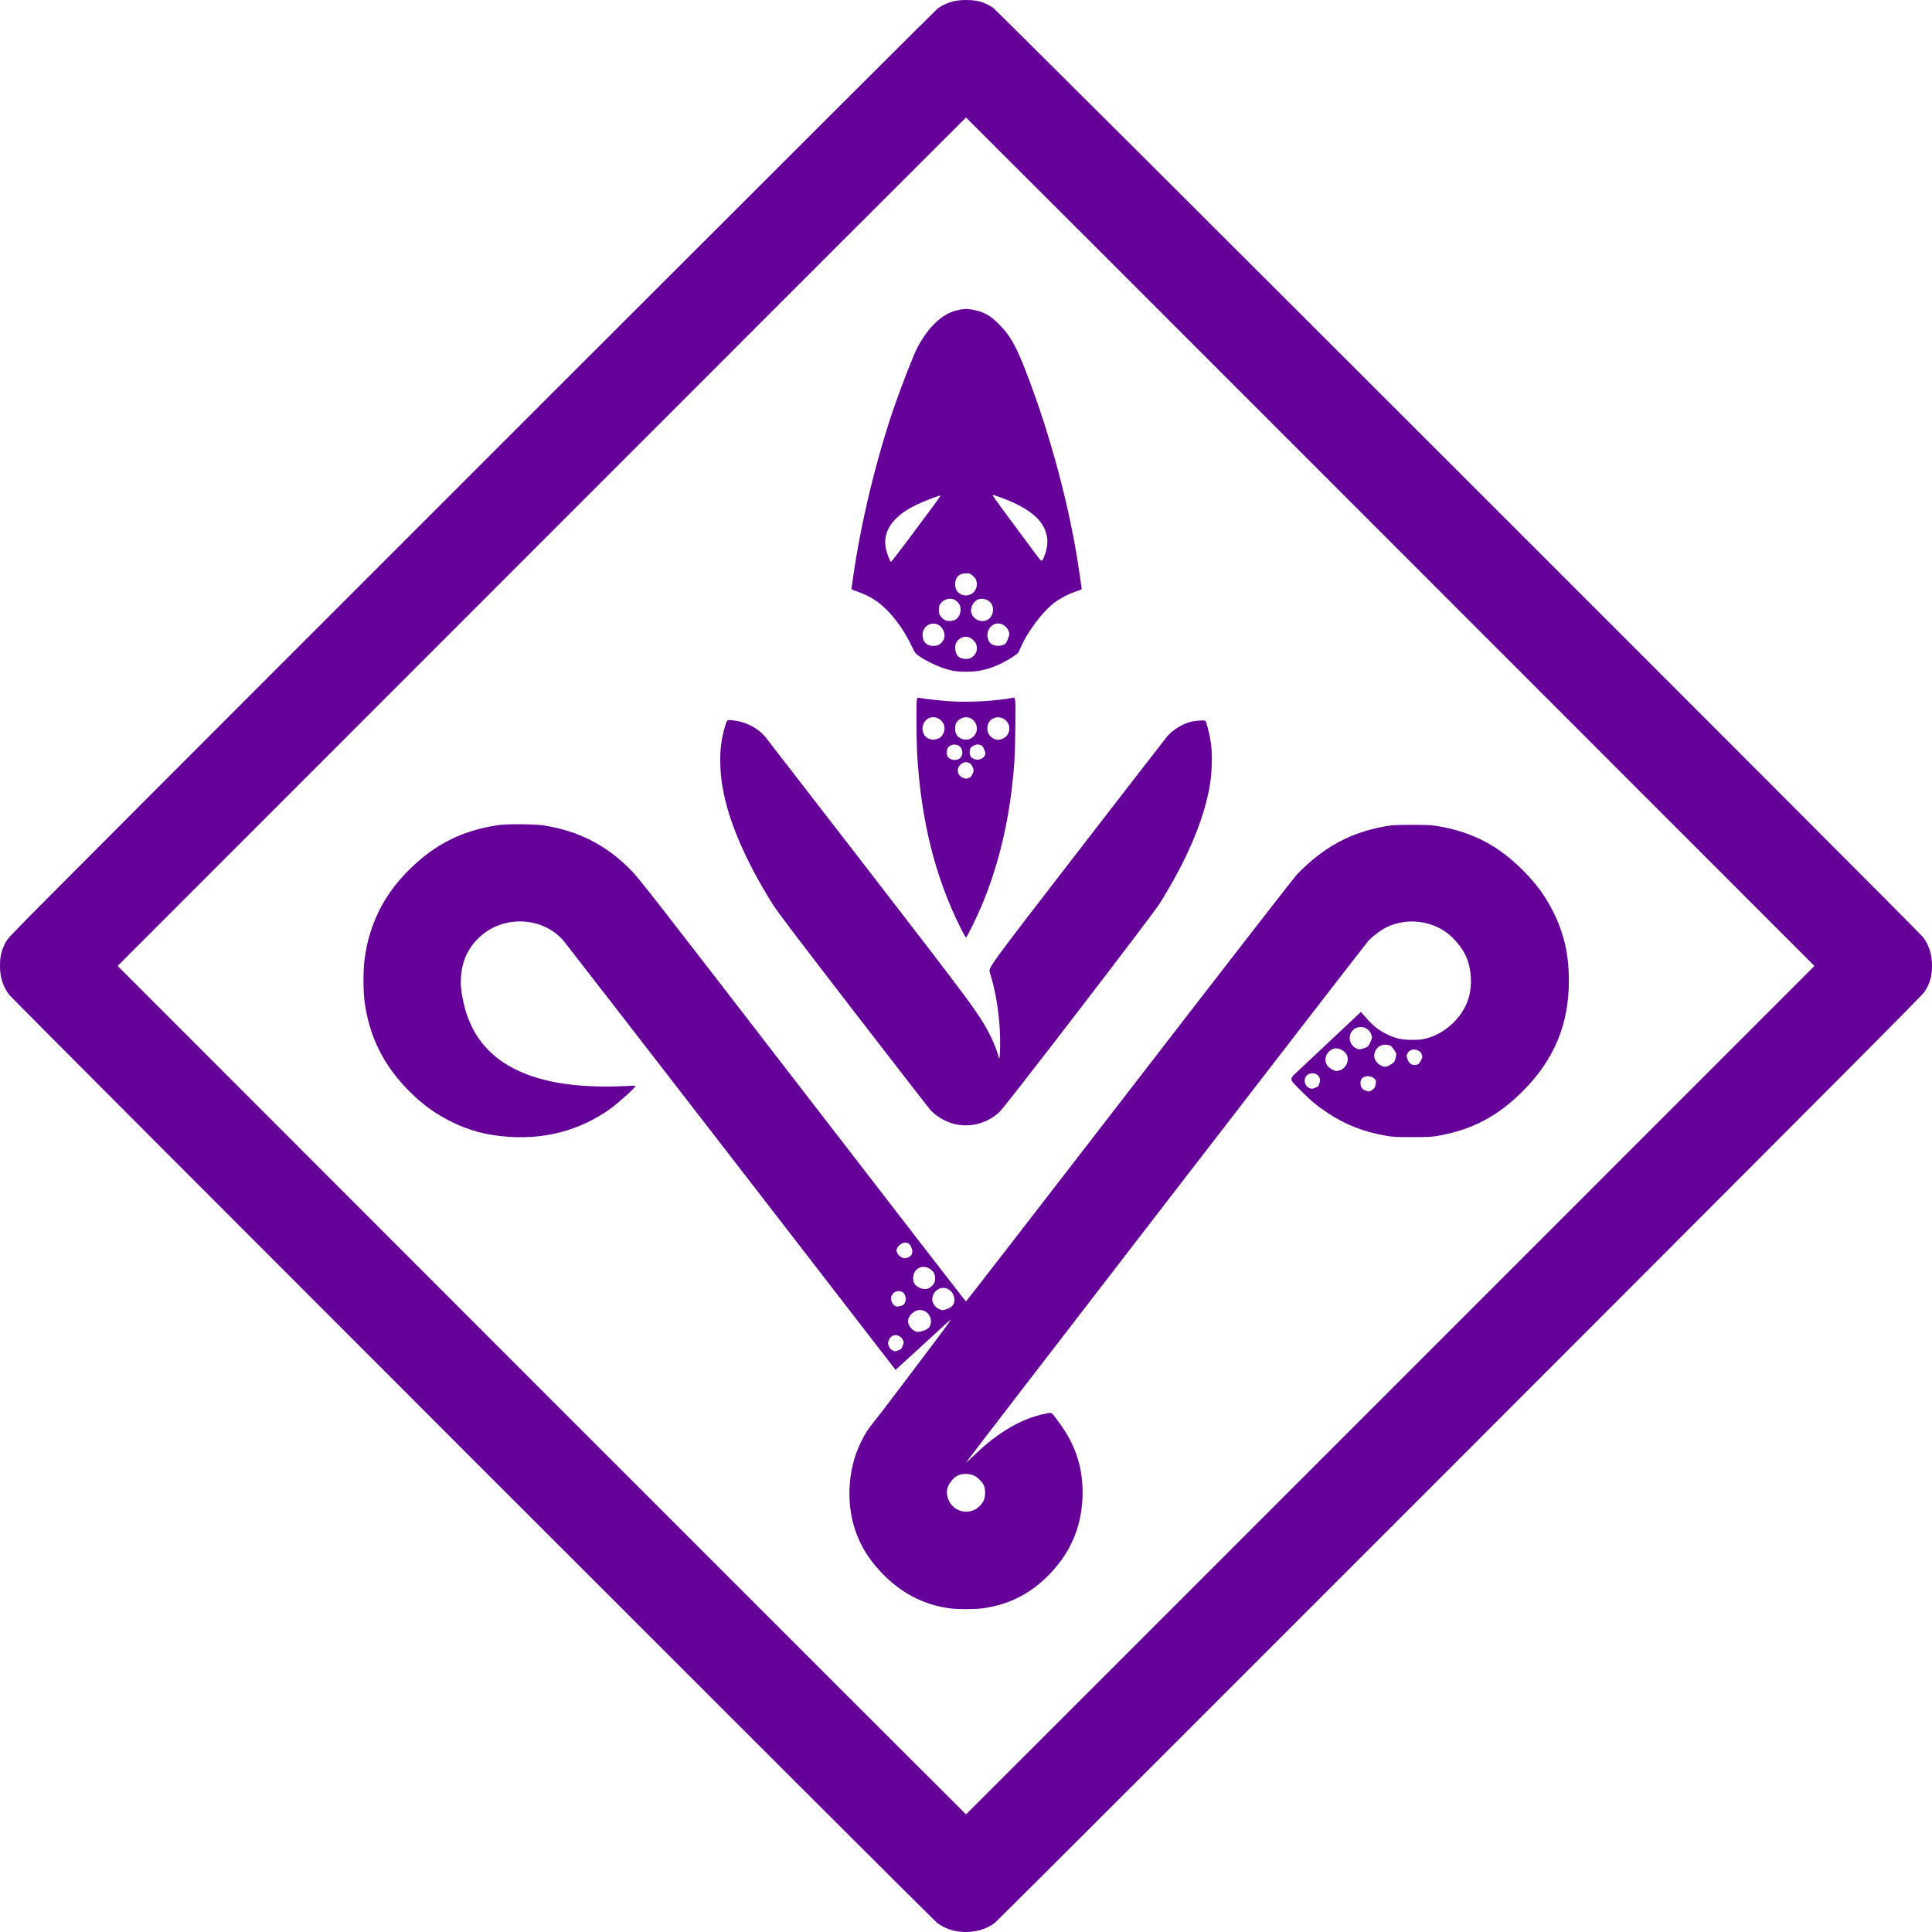 <svg xmlns="http://www.w3.org/2000/svg" xmlns:xlink="http://www.w3.org/1999/xlink" id="Layer_1" x="0" y="0" version="1.1" viewBox="0 0 200 200" style="enable-background:new 0 0 200 200" xml:space="preserve"><style type="text/css">.st0{fill:#650099}</style><g><path d="M99.431,199.974c-0.863-0.075-1.67-0.381-2.401-0.9c-0.444-0.313-95.685-95.573-96.066-96.079 C0.294,102.101,0,101.188,0,99.993c0-0.944,0.131-1.532,0.519-2.314c0.256-0.532,0.269-0.544,5.297-5.597 C21.287,76.532,96.717,1.144,97.036,0.907C97.911,0.275,98.812,0,100,0c1.132,0,1.907,0.219,2.795,0.794 c0.45,0.288,95.885,95.666,96.298,96.242c0.619,0.857,0.907,1.788,0.907,2.926c0.006,1.076-0.219,1.863-0.769,2.701 c-0.263,0.406-8.23,8.398-48.09,48.287c-26.277,26.294-47.933,47.93-48.121,48.074C102.07,199.762,100.788,200.1,99.431,199.974z M143.931,143.903l43.9-43.909l-43.9-43.916C119.786,31.922,100.019,12.162,100,12.162c-0.019,0.006-19.786,19.766-43.931,43.922 L12.176,99.993l43.893,43.922c24.145,24.15,43.912,43.909,43.931,43.909C100.019,187.818,119.786,168.052,143.931,143.903 L143.931,143.903z" class="st0"/><path d="M98.28,166.489c-2.489-0.338-4.703-1.426-6.585-3.245c-1.845-1.776-2.97-3.714-3.477-5.978 c-0.588-2.67-0.263-5.59,0.901-7.966c0.475-0.963,0.657-1.244,1.432-2.22c0.4-0.5,1.257-1.613,1.901-2.47 c0.644-0.863,2.258-2.995,3.583-4.74c1.326-1.751,2.395-3.202,2.376-3.22c-0.025-0.019-0.144,0.063-0.275,0.188 c-0.125,0.119-1.401,1.288-2.827,2.595l-2.601,2.376l-16.941-21.923c-9.324-12.056-17.141-22.149-17.379-22.436 c-2.007-2.426-5.866-2.764-8.392-0.744c-1.382,1.107-2.132,2.551-2.27,4.358c-0.063,0.85-0.013,1.438,0.213,2.526 c0.982,4.746,4.277,7.554,10.006,8.529c1.776,0.306,4.265,0.431,6.404,0.325c0.769-0.038,1.413-0.056,1.432-0.038 c0.094,0.094-1.732,1.751-2.658,2.414c-3.002,2.132-6.547,3.12-10.35,2.87c-2.32-0.15-4.146-0.625-6.053-1.57 c-1.67-0.832-2.964-1.77-4.346-3.152c-2.651-2.651-4.14-5.628-4.634-9.286c-0.15-1.082-0.15-3.314,0-4.377 c0.15-1.113,0.325-1.907,0.613-2.808c0.788-2.47,2.057-4.521,3.99-6.447c2.651-2.651,5.584-4.115,9.286-4.64 c0.857-0.125,3.696-0.106,4.578,0.025c3.621,0.55,6.541,2.032,9.074,4.609c0.913,0.932,1.688,1.932,17.81,22.83 c9.268,12.018,16.872,21.855,16.903,21.855c0.031,0,7.648-9.836,16.922-21.855c10.212-13.232,17.06-22.061,17.366-22.374 c2.739-2.82,5.528-4.333,9.155-4.965c0.719-0.125,1.013-0.144,2.745-0.144s2.026,0.019,2.745,0.144 c3.496,0.607,6.147,1.988,8.674,4.508c1.482,1.488,2.408,2.758,3.252,4.477c1.076,2.201,1.557,4.358,1.557,7.003 c0,4.527-1.532,8.192-4.784,11.443c-2.589,2.595-5.272,4.002-8.761,4.609c-0.713,0.125-1.026,0.138-2.683,0.138 c-1.67,0.006-1.964-0.013-2.683-0.138c-2.333-0.406-4.202-1.138-6.041-2.357c-1.107-0.732-1.72-1.238-2.695-2.22 c-1.426-1.444-1.42-1.163-0.031-2.464c0.657-0.619,2.308-2.17,3.671-3.452l2.476-2.326l0.594,0.669 c0.713,0.8,1.244,1.219,2.082,1.632c0.9,0.444,1.538,0.588,2.626,0.588c0.694,0,0.994-0.031,1.438-0.138 c1.989-0.494,3.802-2.201,4.396-4.146c0.413-1.344,0.325-2.989-0.225-4.302c-0.388-0.925-1.326-2.051-2.195-2.633 c-1.832-1.232-4.252-1.376-6.197-0.369c-0.5,0.256-1.294,0.863-1.732,1.319c-0.356,0.375-41.68,53.958-41.642,54.002 c0.019,0.019,0.406-0.331,0.869-0.775c2.37-2.301,4.865-3.758,7.26-4.246c0.794-0.163,0.625-0.256,1.395,0.782 c1.751,2.357,2.52,4.609,2.52,7.379c0,2.82-0.857,5.328-2.545,7.441c-2.082,2.62-4.678,4.121-7.823,4.534 C100.832,166.608,99.137,166.608,98.28,166.489L98.28,166.489z M100.85,156.309c0.388-0.181,0.775-0.563,0.976-0.963 c0.206-0.419,0.206-1.238,0-1.626c-0.206-0.381-0.644-0.807-1.032-0.988c-0.4-0.181-1.051-0.206-1.513-0.044 c-0.375,0.125-0.8,0.538-1.063,1.019c-0.425,0.788-0.119,1.882,0.682,2.432C99.475,156.54,100.206,156.603,100.85,156.309z M93.008,139.782c0.256-0.094,0.306-0.138,0.419-0.413c0.163-0.381,0.163-0.463,0.006-0.719c-0.244-0.4-0.688-0.55-1.063-0.356 c-0.206,0.106-0.438,0.5-0.438,0.75c0,0.269,0.238,0.657,0.457,0.75C92.646,139.907,92.658,139.907,93.008,139.782z M95.572,137.762c0.575-0.175,0.8-0.463,0.8-1.007c0-0.725-0.707-1.288-1.395-1.113c-0.507,0.125-0.982,0.669-0.982,1.119 c0,0.375,0.344,0.869,0.719,1.038C94.972,137.912,95.103,137.906,95.572,137.762L95.572,137.762z M98.043,135.505 c0.463-0.169,0.682-0.4,0.744-0.775c0.106-0.725-0.444-1.407-1.132-1.407c-0.813,0-1.401,0.907-1.038,1.613 c0.15,0.288,0.35,0.475,0.632,0.6C97.536,135.661,97.617,135.661,98.043,135.505L98.043,135.505z M93.315,135.167 c0.244-0.088,0.294-0.131,0.388-0.388c0.088-0.238,0.094-0.325,0.031-0.544c-0.094-0.331-0.2-0.45-0.469-0.544 c-0.482-0.156-1.019,0.213-1.019,0.707c0,0.469,0.294,0.85,0.663,0.863C92.977,135.261,93.165,135.217,93.315,135.167 L93.315,135.167z M96.142,133.36c0.275-0.113,0.594-0.488,0.644-0.757c0.106-0.588-0.125-1.063-0.65-1.326 c-0.8-0.394-1.607,0.138-1.607,1.044c0.006,0.469,0.181,0.75,0.607,0.963C95.497,133.466,95.835,133.491,96.142,133.36 L96.142,133.36z M94.028,130.159c0.406-0.188,0.513-0.519,0.331-1.001c-0.144-0.369-0.338-0.525-0.657-0.525 c-0.4,0-0.894,0.45-0.894,0.813c0,0.363,0.482,0.813,0.863,0.813C93.753,130.259,93.915,130.215,94.028,130.159z M142.067,112.819 c0.206-0.15,0.269-0.244,0.331-0.5c0.038-0.169,0.056-0.369,0.031-0.438c-0.119-0.375-0.788-0.6-1.194-0.406 c-0.294,0.138-0.4,0.313-0.4,0.65c0,0.388,0.175,0.65,0.513,0.769C141.73,113.031,141.786,113.025,142.067,112.819L142.067,112.819 z M136.427,112.487c0.106-0.125,0.219-0.469,0.219-0.669c0-0.65-0.863-0.957-1.363-0.488c-0.388,0.363-0.256,1.069,0.244,1.294 c0.263,0.113,0.275,0.113,0.575,0C136.27,112.556,136.414,112.5,136.427,112.487L136.427,112.487z M138.659,110.811 c0.663-0.188,1.051-0.994,0.763-1.601c-0.231-0.481-0.907-0.8-1.37-0.65c-0.763,0.25-1.088,1.182-0.625,1.782 c0.163,0.219,0.7,0.532,0.907,0.532C138.384,110.874,138.534,110.843,138.659,110.811z M143.993,110.186 c0.363-0.244,0.375-0.263,0.482-0.669c0.106-0.425,0.106-0.425-0.169-0.838c-0.244-0.369-0.3-0.419-0.557-0.488 c-0.713-0.175-1.319,0.194-1.476,0.907c-0.1,0.431,0.194,0.957,0.682,1.213C143.312,110.499,143.568,110.467,143.993,110.186z M146.832,110.149c0.175-0.125,0.45-0.688,0.4-0.832c-0.119-0.381-0.175-0.45-0.45-0.575c-0.475-0.213-0.932-0.063-1.107,0.363 c-0.081,0.194-0.081,0.25,0.013,0.507c0.15,0.425,0.4,0.638,0.732,0.638C146.564,110.249,146.751,110.205,146.832,110.149z M141.823,107.96c0.238-0.475,0.25-0.657,0.063-1.026c-0.438-0.863-1.745-0.807-2.089,0.094c-0.25,0.669,0.131,1.401,0.838,1.588 c0.1,0.031,0.3-0.006,0.575-0.106C141.617,108.366,141.63,108.354,141.823,107.96z" class="st0"/><path d="M99.218,116.439c-1.026-0.15-2.12-0.719-2.858-1.482c-0.125-0.131-3.733-4.777-8.011-10.324 c-6.203-8.048-7.904-10.293-8.405-11.099c-2.601-4.177-4.309-8.029-4.99-11.256c-0.25-1.182-0.344-1.926-0.388-3.077 c-0.05-1.538,0.1-2.72,0.519-4.108c0.194-0.632,0.15-0.613,1.051-0.488c1.169,0.169,2.358,0.807,3.077,1.663 c0.138,0.169,4.884,6.303,10.543,13.632c11.225,14.538,11.669,15.133,12.845,17.477c0.325,0.657,0.775,1.857,0.775,2.082 c0,0.056,0.025,0.1,0.056,0.1c0.094,0,0.138-1.695,0.069-2.889c-0.119-2.207-0.463-4.171-1.032-5.99 c-0.163-0.5-0.163-0.5,8.949-12.3c5.015-6.497,9.243-11.95,9.393-12.131c0.582-0.694,1.607-1.319,2.514-1.545 c0.225-0.05,0.644-0.106,0.932-0.113c0.525-0.019,0.525-0.019,0.613,0.231c0.181,0.519,0.4,1.463,0.494,2.189 c0.15,1.119,0.094,3.064-0.125,4.315c-0.632,3.621-2.383,7.729-5.222,12.25c-0.725,1.157-15.859,20.86-16.497,21.473 C102.37,116.17,100.807,116.671,99.218,116.439L99.218,116.439z" class="st0"/><path d="M99.462,96.11c-2.67-5.334-4.134-11.212-4.528-18.215c-0.031-0.613-0.063-2.151-0.063-3.414 c0-2.295,0-2.295,0.3-2.239c0.744,0.138,2.289,0.3,3.502,0.369c1.851,0.1,4.49-0.056,6.166-0.375c0.3-0.056,0.3-0.056,0.269,2.926 c-0.031,3.027-0.094,4.146-0.356,6.384c-0.525,4.452-1.588,8.567-3.171,12.306c-0.525,1.226-1.495,3.202-1.582,3.202 C99.969,97.055,99.725,96.629,99.462,96.11L99.462,96.11z M100.369,80.496c0.156-0.081,0.244-0.194,0.331-0.431 c0.113-0.306,0.113-0.325,0.006-0.613c-0.144-0.375-0.363-0.55-0.707-0.55c-0.45,0-0.844,0.406-0.844,0.863 c0,0.319,0.156,0.557,0.469,0.725C99.9,80.64,100.1,80.64,100.369,80.496L100.369,80.496z M99.25,78.577 c0.381-0.194,0.494-0.775,0.231-1.163c-0.275-0.406-0.944-0.456-1.288-0.094c-0.181,0.194-0.244,0.644-0.131,0.919 C98.224,78.627,98.824,78.795,99.25,78.577z M101.507,78.577c0.3-0.106,0.494-0.344,0.494-0.607c0-0.075-0.069-0.288-0.15-0.469 c-0.138-0.288-0.188-0.331-0.419-0.394c-0.219-0.063-0.313-0.056-0.532,0.031c-0.369,0.138-0.525,0.35-0.525,0.7 c0,0.4,0.138,0.613,0.45,0.725C101.169,78.689,101.176,78.689,101.507,78.577L101.507,78.577z M97.173,76.438 c0.263-0.125,0.482-0.413,0.569-0.75c0.213-0.782-0.513-1.563-1.313-1.426c-0.738,0.125-1.144,0.969-0.813,1.695 C95.873,76.519,96.548,76.726,97.173,76.438L97.173,76.438z M100.5,76.451c0.088-0.044,0.231-0.163,0.325-0.263 c0.613-0.644,0.238-1.77-0.644-1.926c-0.469-0.088-1.044,0.213-1.219,0.638c-0.113,0.263-0.113,0.782,0,1.038 C99.193,76.488,99.937,76.732,100.5,76.451L100.5,76.451z M103.664,76.513c0.35-0.1,0.6-0.325,0.738-0.669 c0.425-1.019-0.744-2.001-1.688-1.419c-0.607,0.369-0.682,1.351-0.144,1.832c0.131,0.125,0.319,0.238,0.413,0.263 c0.1,0.019,0.206,0.044,0.238,0.056C103.327,76.613,103.346,76.607,103.664,76.513L103.664,76.513z" class="st0"/><path d="M98.705,69.447c-1.032-0.188-2.426-0.775-3.464-1.463c-0.482-0.319-0.482-0.319-0.882-1.144 c-0.488-1.007-0.963-1.782-1.563-2.558c-1.232-1.595-2.401-2.476-4.002-3.027c-0.607-0.213-0.669-0.25-0.644-0.369 c0.013-0.069,0.075-0.456,0.125-0.85c0.788-5.74,2.476-12.731,4.402-18.228c0.619-1.776,1.839-4.902,2.17-5.578 c1.038-2.107,2.451-3.558,3.902-4.014c0.763-0.238,1.282-0.281,1.901-0.163c1.201,0.225,1.851,0.582,2.82,1.57 c1.126,1.144,1.695,2.151,2.758,4.902c2.52,6.509,4.565,14.182,5.491,20.642c0.125,0.838,0.238,1.601,0.25,1.695 c0.031,0.163,0.012,0.175-0.575,0.363c-0.763,0.25-1.613,0.694-2.226,1.151c-1.263,0.95-2.845,3.064-3.539,4.727 c-0.219,0.519-0.219,0.519-0.782,0.894c-1.094,0.719-2.189,1.182-3.346,1.419C100.775,69.566,99.425,69.578,98.705,69.447 L98.705,69.447z M100.669,68.003c0.3-0.238,0.457-0.544,0.457-0.888c0-0.369-0.125-0.625-0.425-0.9 c-0.413-0.375-0.963-0.4-1.382-0.063c-0.344,0.275-0.457,0.532-0.431,1.013c0.038,0.713,0.444,1.082,1.157,1.044 C100.369,68.196,100.475,68.159,100.669,68.003L100.669,68.003z M97.255,66.708c0.582-0.394,0.694-1.069,0.269-1.676 c-0.488-0.7-1.526-0.613-1.901,0.163c-0.119,0.238-0.138,0.356-0.106,0.669c0.038,0.419,0.156,0.625,0.482,0.85 C96.292,66.915,96.954,66.915,97.255,66.708L97.255,66.708z M103.927,66.733c0.2-0.1,0.256-0.188,0.413-0.594 c0.163-0.431,0.175-0.507,0.106-0.725c-0.144-0.481-0.638-0.869-1.113-0.875c-0.719-0.006-1.257,0.744-1.088,1.507 c0.125,0.538,0.482,0.807,1.088,0.807C103.564,66.852,103.777,66.808,103.927,66.733L103.927,66.733z M98.906,64.144 c0.438-0.244,0.663-0.944,0.463-1.463c-0.088-0.238-0.356-0.519-0.6-0.619c-0.557-0.238-1.307,0.069-1.513,0.619 c-0.094,0.25-0.088,0.769,0.019,0.969c0.113,0.219,0.4,0.488,0.6,0.569C98.155,64.332,98.637,64.294,98.906,64.144L98.906,64.144z M102.107,64.219c0.644-0.238,0.901-1.151,0.5-1.757c-0.269-0.406-0.913-0.594-1.376-0.4c-0.45,0.188-0.788,0.807-0.7,1.282 C100.663,64.051,101.432,64.476,102.107,64.219z M100.632,61.443c0.438-0.288,0.619-0.925,0.406-1.426 c-0.1-0.238-0.475-0.588-0.7-0.644c-0.088-0.025-0.306-0.025-0.494-0.013c-0.607,0.05-0.969,0.463-0.969,1.107 c0,0.538,0.194,0.857,0.657,1.082C99.856,61.706,100.306,61.662,100.632,61.443z M94.04,55.834 c2.752-3.671,3.352-4.496,3.314-4.527c-0.056-0.056-1.626,0.538-2.414,0.919c-1.038,0.494-1.695,0.944-2.264,1.538 c-1.132,1.188-1.332,2.464-0.638,4.04c0.088,0.194,0.181,0.356,0.206,0.356C92.277,58.16,93.084,57.11,94.04,55.834L94.04,55.834z M108.28,57.06c0.244-0.95,0.181-1.663-0.225-2.476c-0.469-0.938-1.445-1.745-3.008-2.489c-0.75-0.356-2.201-0.894-2.308-0.863 c-0.05,0.019,1.069,1.545,4.284,5.865c0.819,1.094,0.819,1.094,0.988,0.713C108.104,57.604,108.23,57.266,108.28,57.06 L108.28,57.06z" class="st0"/></g></svg>